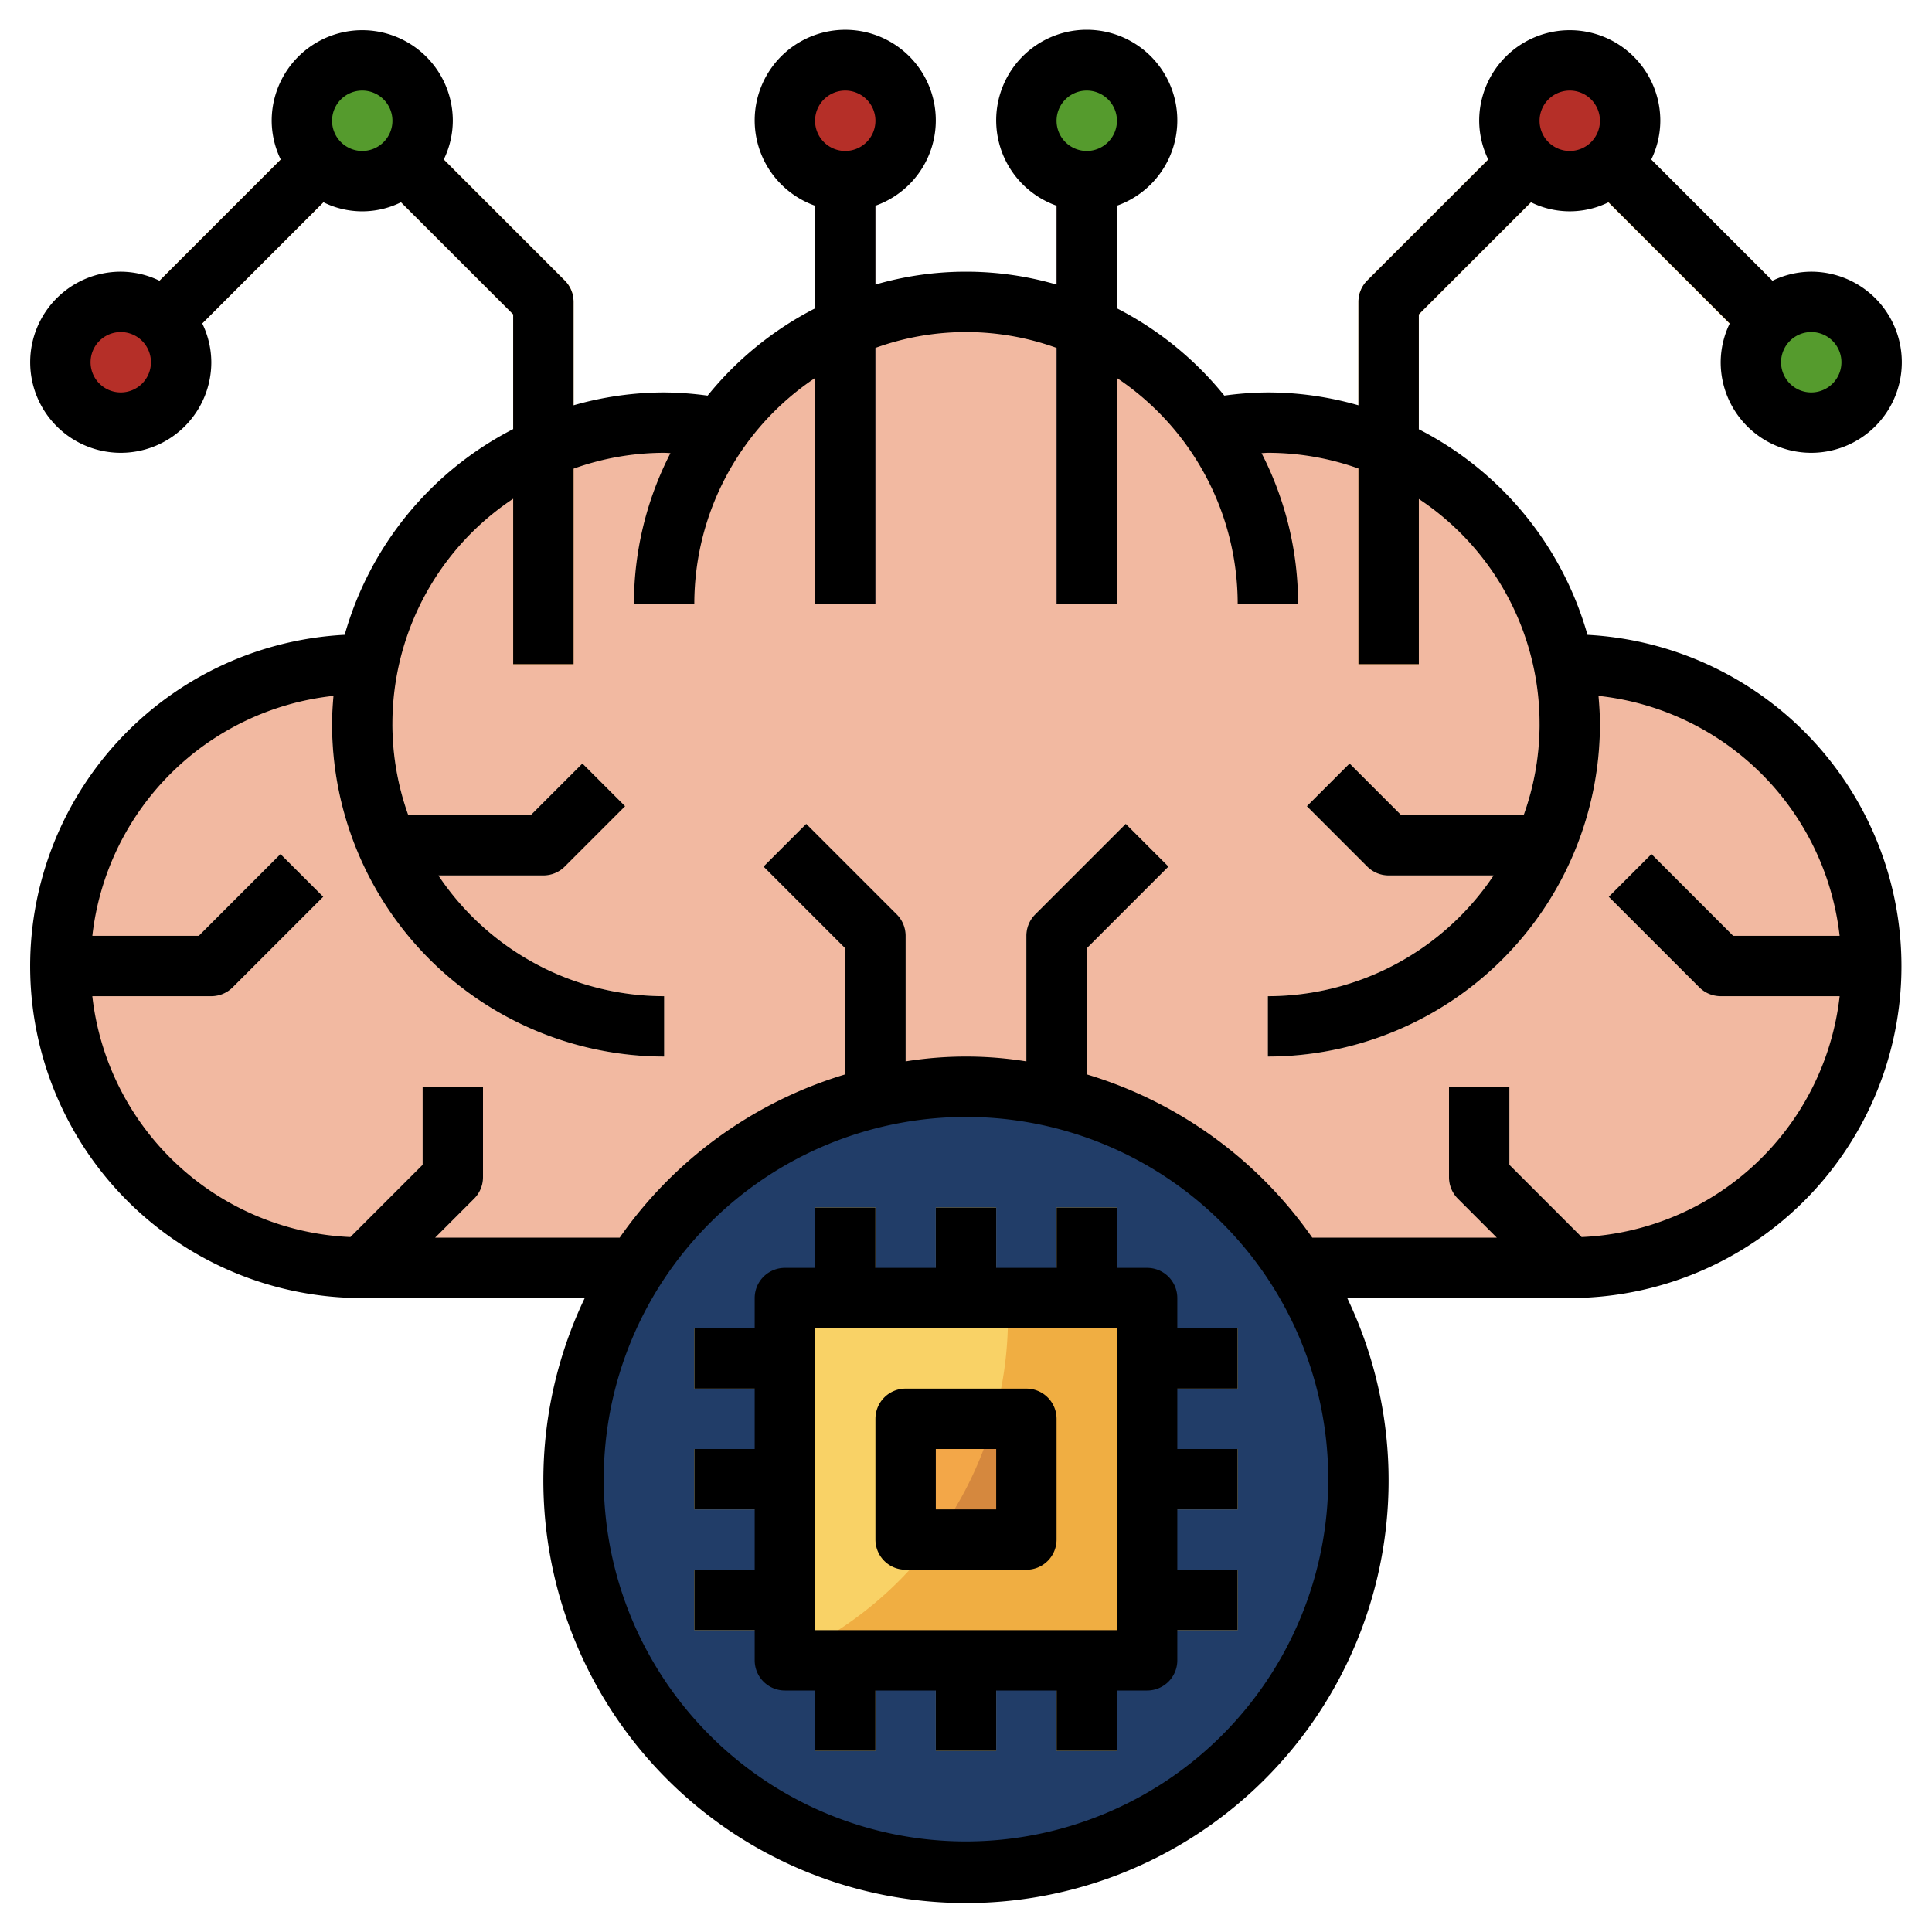 <svg id="Layer_3" height="512" viewBox="0 0 64 64" width="512" xmlns="http://www.w3.org/2000/svg" data-name="Layer 3"><path d="m12 42a10 10 0 0 1 0-20c.067 0 .132.009.2.01a9.977 9.977 0 0 1 11.678-7.828 9.98 9.98 0 0 1 16.246 0 9.977 9.977 0 0 1 11.676 7.828c.067 0 .132-.01.2-.01a10 10 0 0 1 0 20z" fill="#f2b9a1"/><path d="m19 22h-2v-11.586l-4.888-4.888 1.414-1.414 5.181 5.18a1 1 0 0 1 .293.708z" fill="#f0ae42"/><path d="m47 22h-2v-12a1 1 0 0 1 .292-.707l5.192-5.193 1.416 1.415-4.9 4.9z" fill="#f0ae42"/><path d="m27 5h2v15h-2z" fill="#f8ced7"/><path d="m35 5h2v15h-2z" fill="#f8ced7"/><path d="m55.01 3.482h2v9.056h-2z" fill="#f0ae42" transform="matrix(.707 -.707 .707 .707 10.741 41.951)"/><path d="m3.463 7.015h9.04v2h-9.04z" fill="#f0ae42" transform="matrix(.707 -.707 .707 .707 -3.329 7.993)"/><path d="m6.585 31h-4.534a10.007 10.007 0 0 0 -.051 1c0 .337.018.671.05 1h4.95a1 1 0 0 0 .708-.293l3-3-1.416-1.415z" fill="#fbe1ca"/><path d="m54.707 28.292-1.415 1.415 3 3a1 1 0 0 0 .708.293h4.95c.032-.329.05-.663.05-1a10.007 10.007 0 0 0 -.051-1h-4.535z" fill="#fbe1ca"/><path d="m16 39v-3h-2v2.585l-3.318 3.315a10.044 10.044 0 0 0 1.318.1h1.413l2.294-2.294a1 1 0 0 0 .293-.706z" fill="#fbe1ca"/><path d="m50 38.585v-2.585h-2v3a1 1 0 0 0 .292.707l2.293 2.293h1.415a10.044 10.044 0 0 0 1.318-.1z" fill="#fbe1ca"/><path d="m14.521 29h3.479a1 1 0 0 0 .707-.292l2-2-1.415-1.415-1.707 1.707h-4.06a8.936 8.936 0 0 1 -.525-3h-2a11.013 11.013 0 0 0 11 11v-2a9 9 0 0 1 -7.479-4z" fill="#fbe1ca"/><path d="m51 24a8.937 8.937 0 0 1 -.526 3h-4.06l-1.707-1.708-1.415 1.415 2 2a1 1 0 0 0 .708.293h3.478a9 9 0 0 1 -7.478 4v2a11.013 11.013 0 0 0 11-11z" fill="#fbe1ca"/><path d="m30 37h-2v-5.586l-2.707-2.707 1.415-1.415 3 3a1 1 0 0 1 .292.708z" fill="#fbe1ca"/><path d="m36 37h-2v-6a1 1 0 0 1 .292-.708l3-3 1.415 1.415-2.707 2.707z" fill="#fbe1ca"/><circle cx="12" cy="4" fill="#559b2d" r="2"/><circle cx="28" cy="4" fill="#b52f28" r="2"/><circle cx="52" cy="4" fill="#b52f28" r="2"/><circle cx="60" cy="12" fill="#559b2d" r="2"/><circle cx="36" cy="4" fill="#559b2d" r="2"/><circle cx="32" cy="49" fill="#213d68" r="13"/><path d="m26 43h12v12h-12z" fill="#f0ae42"/><path d="m26 54.954a12.351 12.351 0 0 0 7.39-11.308c0-.218-.022-.431-.033-.646h-7.357z" fill="#f9d266"/><path d="m30 47h4v4h-4z" fill="#d5883e"/><g fill="#fce797"><path d="m27 40h2v3h-2z"/><path d="m31 40h2v3h-2z"/><path d="m35 40h2v3h-2z"/><path d="m27 55h2v3h-2z"/><path d="m31 55h2v3h-2z"/><path d="m35 55h2v3h-2z"/><path d="m38 44h3v2h-3z"/><path d="m38 48h3v2h-3z"/><path d="m38 52h3v2h-3z"/><path d="m23 44h3v2h-3z"/><path d="m23 48h3v2h-3z"/><path d="m23 52h3v2h-3z"/></g><circle cx="4" cy="12" fill="#b52f28" r="2"/><path d="m30 47v4h.946a12.315 12.315 0 0 0 1.971-4z" fill="#f3a748"/><path d="m52.587 21.03a11.02 11.02 0 0 0 -5.587-6.81v-3.806l3.714-3.714a2.9 2.9 0 0 0 2.571 0l4.015 4.015a2.964 2.964 0 0 0 -.3 1.285 3 3 0 1 0 3-3 2.964 2.964 0 0 0 -1.285.3l-4.015-4.016a2.963 2.963 0 0 0 .3-1.284 3 3 0 1 0 -6 0 2.968 2.968 0 0 0 .3 1.285l-4.008 4.007a1 1 0 0 0 -.292.708v3.426a10.9 10.9 0 0 0 -3-.426 11.191 11.191 0 0 0 -1.443.105 11.057 11.057 0 0 0 -3.557-2.891v-3.4a3 3 0 1 0 -2 0v2.613a10.756 10.756 0 0 0 -6 0v-2.612a3 3 0 1 0 -2 0v3.4a11.06 11.06 0 0 0 -3.559 2.891 11.188 11.188 0 0 0 -1.441-.106 10.959 10.959 0 0 0 -3 .426v-3.426a1 1 0 0 0 -.293-.708l-4.007-4.008a2.963 2.963 0 0 0 .3-1.284 3 3 0 1 0 -6 0 2.968 2.968 0 0 0 .3 1.285l-4.016 4.015a2.963 2.963 0 0 0 -1.284-.3 3 3 0 1 0 3 3 2.964 2.964 0 0 0 -.3-1.285l4.014-4.015a2.893 2.893 0 0 0 2.57 0l3.716 3.714v3.8a11.036 11.036 0 0 0 -5.582 6.815 10.993 10.993 0 0 0 .582 21.971h7.37a14 14 0 1 0 25.259 0h7.371a10.993 10.993 0 0 0 .588-21.97zm7.413-10.03a1 1 0 1 1 -1 1 1 1 0 0 1 1-1zm-8-8a1 1 0 1 1 -1 1 1 1 0 0 1 1-1zm-16 0a1 1 0 1 1 -1 1 1 1 0 0 1 1-1zm-8 0a1 1 0 1 1 -1 1 1 1 0 0 1 1-1zm-24 10a1 1 0 1 1 1-1 1 1 0 0 1 -1 1zm8-8a1 1 0 1 1 1-1 1 1 0 0 1 -1 1zm20 56a12 12 0 1 1 12-12 12.013 12.013 0 0 1 -12 12zm20.394-20.021-2.394-2.394v-2.585h-2v3a1 1 0 0 0 .292.707l1.292 1.293h-6.113a14.032 14.032 0 0 0 -7.471-5.41v-4.176l2.707-2.707-1.415-1.415-3 3a1 1 0 0 0 -.292.708v4.16a12.586 12.586 0 0 0 -4 0v-4.16a1 1 0 0 0 -.292-.708l-3-3-1.415 1.415 2.707 2.707v4.176a14.04 14.04 0 0 0 -7.473 5.41h-6.113l1.293-1.293a1 1 0 0 0 .293-.707v-3h-2v2.585l-2.394 2.394a9 9 0 0 1 -8.548-7.979h3.942a1 1 0 0 0 .708-.293l3-3-1.416-1.415-2.707 2.708h-3.526a9.011 9.011 0 0 1 7.988-7.948c-.027.313-.047.628-.047.948a11.013 11.013 0 0 0 11 11v-2a9 9 0 0 1 -7.478-4h3.478a1 1 0 0 0 .708-.293l2-2-1.415-1.415-1.708 1.708h-4.061a8.952 8.952 0 0 1 3.476-10.479v5.479h2v-6.475a8.926 8.926 0 0 1 3-.525c.07 0 .14.008.21.01a10.908 10.908 0 0 0 -1.21 4.99h2a9 9 0 0 1 4-7.478v7.478h2v-8.475a8.837 8.837 0 0 1 6 0v8.475h2v-7.478a9 9 0 0 1 4 7.478h2a10.909 10.909 0 0 0 -1.21-4.99c.071 0 .14-.01.211-.01a8.935 8.935 0 0 1 3 .52v6.48h2v-5.472a8.938 8.938 0 0 1 3.473 10.472h-4.06l-1.707-1.708-1.415 1.415 2 2a1 1 0 0 0 .708.293h3.478a9 9 0 0 1 -7.478 4v2a11.014 11.014 0 0 0 11-11c0-.317-.021-.633-.048-.948a9.012 9.012 0 0 1 7.988 7.948h-3.526l-2.707-2.708-1.415 1.415 3 3a1 1 0 0 0 .708.293h3.941a9 9 0 0 1 -8.547 7.979z"/><path d="m39 43a1 1 0 0 0 -1-1h-1v-2h-2v2h-2v-2h-2v2h-2v-2h-2v2h-1a1 1 0 0 0 -1 1v1h-2v2h2v2h-2v2h2v2h-2v2h2v1a1 1 0 0 0 1 1h1v2h2v-2h2v2h2v-2h2v2h2v-2h1a1 1 0 0 0 1-1v-1h2v-2h-2v-2h2v-2h-2v-2h2v-2h-2zm-2 11h-10v-10h10z"/><path d="m30 52h4a1 1 0 0 0 1-1v-4a1 1 0 0 0 -1-1h-4a1 1 0 0 0 -1 1v4a1 1 0 0 0 1 1zm1-4h2v2h-2z"/></svg>